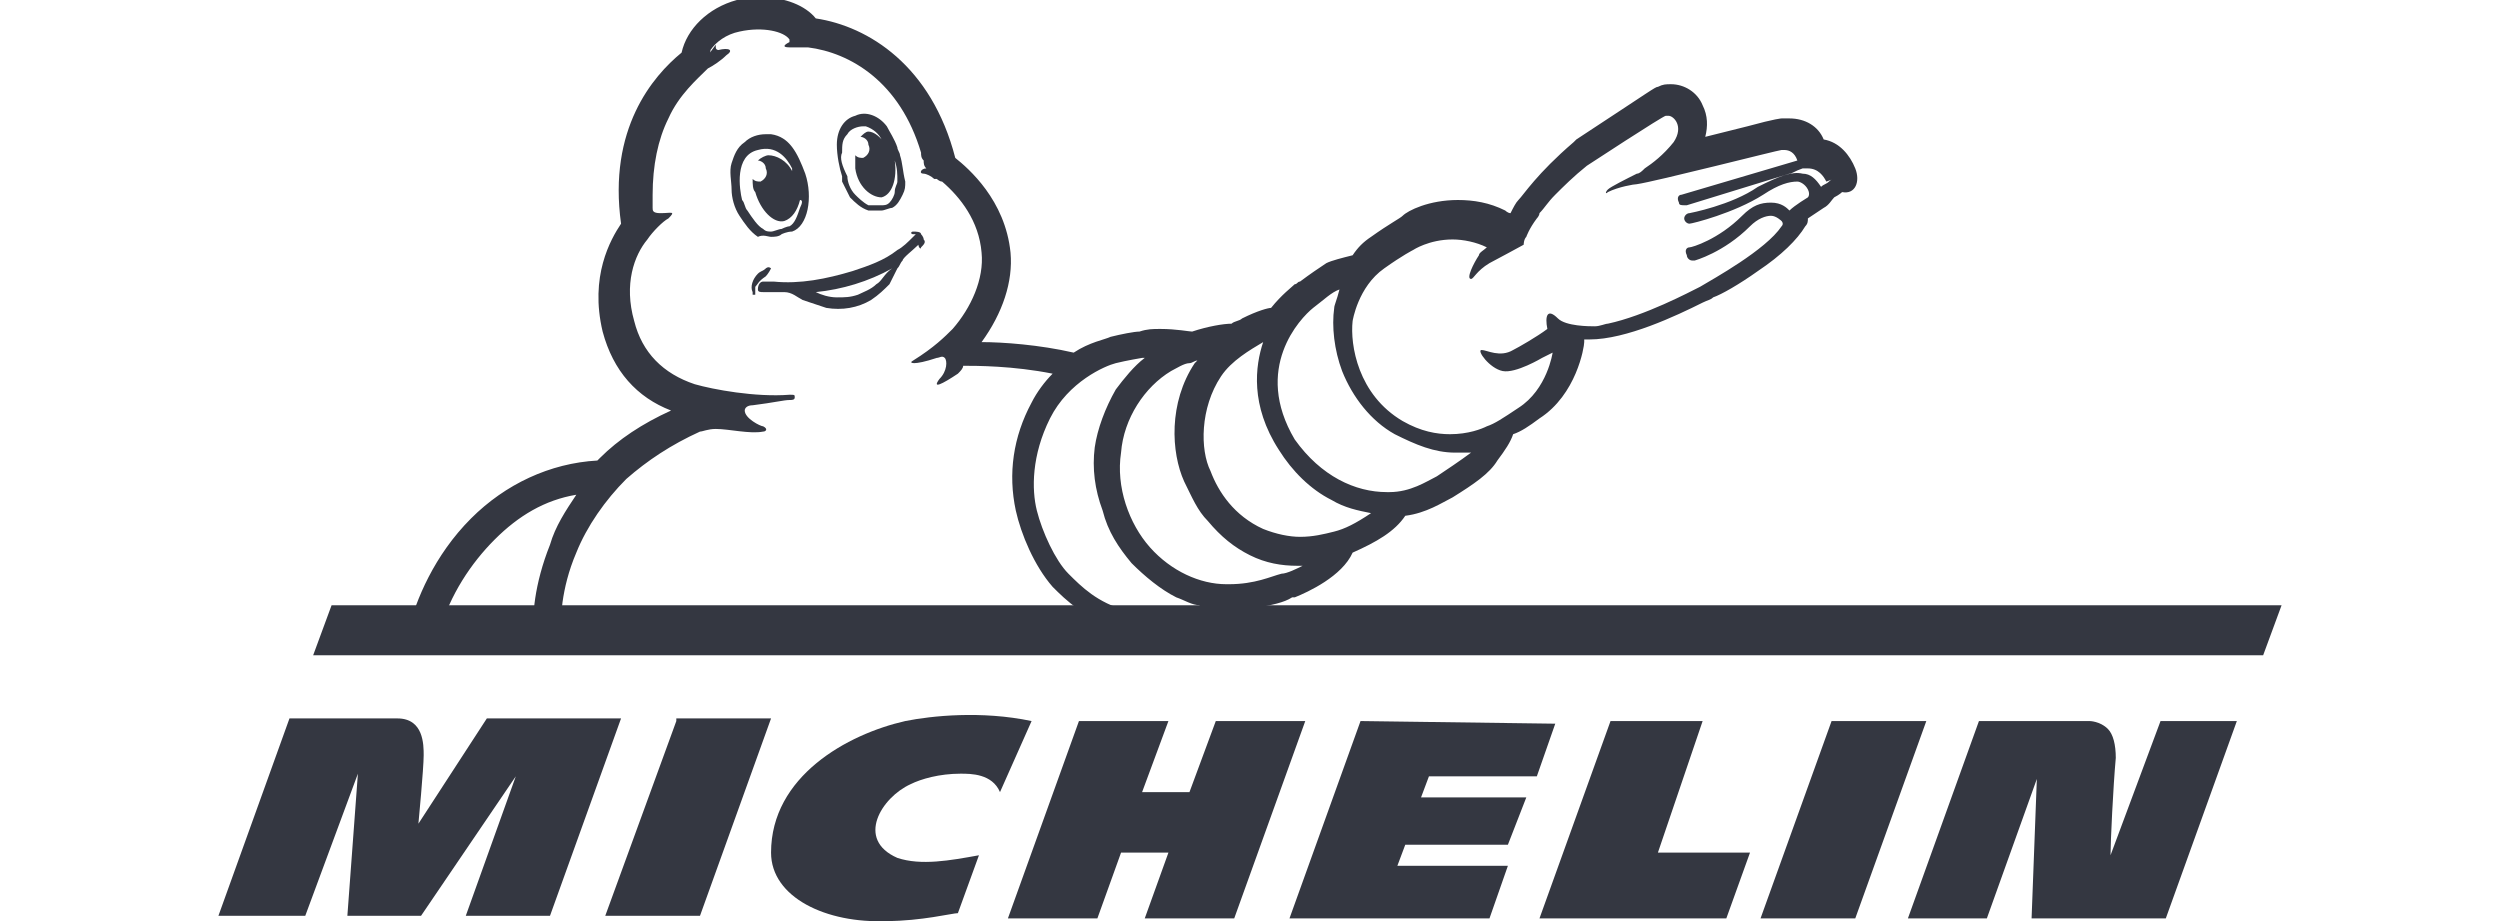 <?xml version="1.0" encoding="utf-8"?>
<!-- Generator: Adobe Illustrator 26.0.1, SVG Export Plug-In . SVG Version: 6.00 Build 0)  -->
<svg version="1.1" id="Layer_1" xmlns="http://www.w3.org/2000/svg" xmlns:xlink="http://www.w3.org/1999/xlink" x="0px" y="0px"
	 viewBox="0 0 95 35" style="enable-background:new 0 0 95 35;" xml:space="preserve">
<style type="text/css">
	.st0{fill:#343741;}
</style>
<g>
	<path class="st0" d="M36.4,34.7c-0.2,0-1.4,0.3-2.7,0.3c-2.3,0.1-4.4-0.9-4.4-2.6c0-2.9,2.9-4.5,5.1-5c1-0.2,2.9-0.4,4.8,0L38,30.1
		c-0.3-0.7-1.1-0.7-1.5-0.7c-0.8,0-1.5,0.2-1.9,0.4c-1.1,0.5-2.1,2.1-0.5,2.8c0.9,0.3,2,0.1,3.1-0.1L36.4,34.7z"/>
	<path class="st0" d="M82.1,27.4l-1.9,5.1c0-0.5,0.1-2.6,0.2-3.7c0-0.5-0.1-0.9-0.3-1.1c-0.3-0.3-0.7-0.3-0.7-0.3h-4.2l-2.7,7.5h3
		l1.9-5.3l-0.2,5.3h5.1l2.7-7.5L82.1,27.4z"/>
	<path class="st0" d="M64.7,27.4h-3.5l-2.7,7.5h7.1l0.9-2.5h-3.5L64.7,27.4z"/>
	<path class="st0" d="M51.7,27.4l-2.7,7.5h7.6l0.7-2h-4.2l0.3-0.8h3.9l0.7-1.8H54l0.3-0.8h4.1l0.7-2L51.7,27.4z"/>
	<path class="st0" d="M46.2,27.4l-1,2.7h-1.8l1-2.7h-3.4l-2.7,7.5h3.4l0.9-2.5h1.8l-0.9,2.5h3.4l2.7-7.5L46.2,27.4z"/>
	<path class="st0" d="M25.7,27.4L23,34.8h3.6l2.7-7.5H25.7z"/>
	<path class="st0" d="M20.9,34.8l2.7-7.5h-5.1l-2.6,4c0,0,0.2-2.1,0.2-2.6c0-0.4,0-1.4-1-1.4H11l-2.7,7.5h3.3l2-5.4l-0.4,5.4H16
		l3.6-5.3l-1.9,5.3H20.9z"/>
	<path class="st0" d="M69.6,27.4l-2.7,7.5h3.6l2.7-7.5H69.6z"/>
</g>
<path class="st0" d="M70.5,6.4L70.5,6.4c-0.2-0.5-0.6-1-1.2-1.1c-0.2-0.5-0.7-0.8-1.3-0.8c-0.1,0-0.2,0-0.3,0c0,0-0.2,0-1.3,0.3
	l-1.6,0.4c0.1-0.4,0.1-0.8-0.1-1.2c-0.2-0.5-0.7-0.8-1.2-0.8c-0.2,0-0.3,0-0.5,0.1l0,0c-0.1,0-0.2,0.1-3.1,2c0,0-0.1,0.1-0.1,0.1
	c-1.4,1.2-1.9,2-2.1,2.2c-0.1,0.1-0.2,0.3-0.3,0.5c-0.1,0-0.2-0.1-0.2-0.1c-0.6-0.3-1.2-0.4-1.8-0.4c-1.1,0-1.9,0.4-2.1,0.6
	c-0.1,0.1-0.5,0.3-1.2,0.8c-0.3,0.2-0.5,0.4-0.7,0.7c-0.4,0.1-0.8,0.2-1,0.3c-0.3,0.2-0.6,0.4-1,0.7l0,0c-0.1,0-0.1,0.1-0.2,0.1
	c-0.1,0.1-0.5,0.4-0.9,0.9l0,0c-0.1,0-0.5,0.1-1.1,0.4c-0.1,0.1-0.3,0.1-0.4,0.2c-0.3,0-0.9,0.1-1.5,0.3l0,0c-0.1,0-0.6-0.1-1.2-0.1
	c-0.3,0-0.5,0-0.8,0.1c-0.2,0-0.7,0.1-1.1,0.2c-0.2,0.1-0.8,0.2-1.4,0.6c-1.3-0.3-2.7-0.4-3.5-0.4c0.8-1.1,1.2-2.3,1.1-3.4
	c-0.2-2-1.6-3.2-2.1-3.6c-0.9-3.5-3.3-5-5.3-5.3c-0.4-0.5-1.2-0.8-2-0.8c-0.3,0-0.7,0-1,0.1c-1.1,0.3-1.9,1.1-2.1,2
	c-1.1,0.9-2.8,2.9-2.3,6.5c-0.4,0.6-1.2,2-0.7,4.1c0.4,1.5,1.3,2.5,2.6,3c-1.1,0.5-2,1.1-2.7,1.8c0,0-0.1,0.1-0.1,0.1
	c-1.8,0.1-3.5,0.9-4.8,2.2c-1.4,1.4-2.1,3.1-2.4,4.3l0,0h1.2c0.4-1.4,1.2-2.6,2.1-3.5c0.9-0.9,1.9-1.5,3.1-1.7
	c-0.4,0.6-0.8,1.2-1,1.9c-0.6,1.5-0.7,2.8-0.6,3.4h1c0-0.5,0-1.7,0.6-3.1c0.4-1,1.1-2,1.9-2.8c0.8-0.7,1.7-1.3,2.8-1.8
	c0.1,0,0.3-0.1,0.6-0.1c0.5,0,1.3,0.2,1.8,0.1c0.1,0,0.2-0.1,0-0.2c-0.1,0-0.7-0.3-0.7-0.6c0,0,0,0,0,0c0-0.1,0.1-0.2,0.3-0.2
	c0.8-0.1,1.2-0.2,1.4-0.2c0.1,0,0.2,0,0.2-0.1c0-0.1,0-0.1-0.2-0.1c-1.3,0.1-2.9-0.2-3.6-0.4c-1.2-0.4-2-1.2-2.3-2.4
	c-0.4-1.4,0-2.5,0.5-3.1c0.2-0.3,0.6-0.7,0.8-0.8c0.3-0.3,0.1-0.2-0.3-0.2c-0.3,0-0.3-0.1-0.3-0.2c0-0.1,0-0.4,0-0.5
	c0-1.1,0.2-2.1,0.6-2.9c0.4-0.9,1.1-1.5,1.5-1.9c0.2-0.1,0.5-0.3,0.7-0.5c0.3-0.2,0.1-0.3-0.3-0.2c0,0-0.1,0-0.1-0.1c0,0,0,0,0-0.1
	C26.9,2.1,27,2,27,1.9c0.2-0.3,0.6-0.6,1.1-0.7C29,1,29.8,1.2,30,1.5c0,0,0,0.1,0,0.1c-0.2,0.1-0.3,0.2,0,0.2c0.1,0,0.3,0,0.7,0
	c0,0,0,0,0,0c1.6,0.2,3.5,1.3,4.3,4c0,0.1,0,0.2,0.1,0.3c0,0.1,0,0.2,0.1,0.3c-0.2,0-0.3,0.2-0.1,0.2c0.1,0,0.3,0.1,0.4,0.2
	c0,0,0,0,0,0c0,0,0,0,0,0l0.1,0c0,0,0.1,0.1,0.2,0.1c0.7,0.6,1.4,1.5,1.5,2.7c0.1,1-0.4,2.1-1.1,2.9c-0.3,0.3-0.7,0.7-1.5,1.2
	c-0.2,0.1,0,0.2,0.9-0.1c0.1,0,0.2-0.1,0.3,0c0.1,0.1,0.1,0.5-0.2,0.8c-0.3,0.4,0.1,0.2,0.7-0.2c0.1-0.1,0.2-0.2,0.2-0.3
	c0.5,0,1.9,0,3.4,0.3c-0.3,0.3-0.6,0.7-0.8,1.1c-0.7,1.3-0.9,2.7-0.6,4.1c0.2,0.9,0.7,2.1,1.4,2.9c0.5,0.5,1.2,1.2,2.6,1.6
	c0.4,0.1,0.9,0.2,1.4,0.2h1.5c0.2,0,0.6-0.1,1-0.3c0.5-0.2,0.9-0.4,1.2-0.7c0.6-0.1,1.1-0.2,1.4-0.4c0,0,0.1,0,0.1,0
	c0.5-0.2,1.8-0.8,2.2-1.7c0.9-0.4,1.6-0.8,2-1.4c0.8-0.1,1.4-0.5,1.8-0.7c0.8-0.5,1.4-0.9,1.7-1.4c0.3-0.4,0.5-0.7,0.6-1
	c0.3-0.1,0.6-0.3,1-0.6c1.4-0.9,1.7-2.7,1.7-2.9c0,0,0-0.1,0-0.1c0.1,0,0.1,0,0.2,0c1.4,0,3.3-0.9,4.3-1.4l0,0
	c0.2-0.1,0.3-0.1,0.4-0.2c0.3-0.1,1-0.5,1.7-1c0.9-0.6,1.5-1.2,1.8-1.7c0.1-0.1,0.1-0.2,0.1-0.3l0.6-0.4c0.2-0.1,0.3-0.3,0.4-0.4
	c0.2-0.1,0.3-0.2,0.3-0.2C70.5,7.4,70.7,6.9,70.5,6.4z M45.2,23.2c-0.1,0-0.7,0.1-1.3,0.1c-0.4,0-0.7,0-1.1-0.1
	c-1.1-0.3-1.7-0.9-2.2-1.4c-0.5-0.5-1-1.6-1.2-2.4c-0.2-0.8-0.2-2.1,0.5-3.5c0.7-1.4,2.1-2,2.5-2.1c0.4-0.1,1-0.2,1-0.2
	c0,0,0.1,0,0.1,0c-0.4,0.3-0.8,0.8-1.1,1.2c-0.4,0.7-0.7,1.5-0.8,2.2c-0.1,0.8,0,1.6,0.3,2.4c0.2,0.8,0.6,1.4,1.1,2
	c0.5,0.5,1.1,1,1.7,1.3c0.3,0.1,0.6,0.3,0.9,0.3C45.5,23.1,45.3,23.2,45.2,23.2z M48.7,21.8c-0.4,0.1-1,0.4-2,0.4h-0.1
	c-1,0-2.1-0.5-2.9-1.4c-0.8-0.9-1.3-2.3-1.1-3.6c0.1-1.3,0.9-2.5,1.9-3.1c0.2-0.1,0.5-0.3,0.7-0.3c0.1,0,0.2-0.1,0.3-0.1
	c0,0,0,0-0.1,0.1c-1,1.5-0.9,3.4-0.4,4.5c0.3,0.6,0.5,1.1,0.9,1.5c0.5,0.6,1,1,1.6,1.3c0.6,0.3,1.2,0.4,1.8,0.4c0.1,0,0.1,0,0.2,0
	C49.3,21.6,48.9,21.8,48.7,21.8z M50.7,20.2c-0.4,0.1-0.8,0.2-1.3,0.2c-0.4,0-0.9-0.1-1.4-0.3c-1.1-0.5-1.7-1.4-2-2.2
	c-0.4-0.8-0.4-2.4,0.4-3.6c0.4-0.6,1.1-1,1.6-1.3c-0.3,0.9-0.5,2.4,0.6,4.1l0,0l0,0c0.5,0.8,1.2,1.5,2,1.9c0.5,0.3,1,0.4,1.5,0.5
	C51.5,19.9,51.1,20.1,50.7,20.2z M54.6,18.1c-0.4,0.2-1,0.6-1.8,0.6c0,0-0.1,0-0.1,0c-1.2,0-2.5-0.6-3.5-2c-1.6-2.7,0.2-4.6,0.7-5
	c0.4-0.3,0.7-0.6,1-0.7c-0.1,0.4-0.2,0.6-0.2,0.7c-0.1,0.7,0,1.6,0.3,2.4c0.4,1,1.1,1.9,2,2.4c0.8,0.4,1.5,0.7,2.3,0.7
	c0.2,0,0.4,0,0.6,0C55.5,17.5,54.9,17.9,54.6,18.1z M69.5,6.9c-0.1,0.1-0.2,0.1-0.3,0.2c0,0,0,0,0,0c-0.2-0.3-0.4-0.5-0.7-0.5
	c-0.4-0.1-0.9,0.1-1.7,0.5c-1,0.7-2.6,1-2.6,1c-0.1,0-0.2,0.1-0.2,0.2c0,0.1,0.1,0.2,0.2,0.2c0,0,0,0,0,0c0.1,0,1.7-0.4,2.8-1.1
	c0.6-0.4,1-0.5,1.3-0.5c0.1,0,0.3,0.1,0.4,0.3c0.1,0.2,0,0.3,0,0.3c0,0-0.5,0.3-0.7,0.5c-0.1-0.1-0.3-0.3-0.7-0.3
	c-0.4,0-0.7,0.1-1.1,0.5c-0.9,0.9-1.9,1.2-2,1.2c-0.1,0-0.2,0.1-0.1,0.3c0,0.1,0.1,0.2,0.2,0.2c0,0,0,0,0.1,0c0,0,1.1-0.3,2.1-1.3
	c0.3-0.3,0.6-0.4,0.8-0.4c0.2,0,0.4,0.2,0.4,0.2c0,0,0.1,0.1,0,0.2c-0.6,0.9-2.6,2-3.1,2.3c-0.4,0.2-2.1,1.1-3.5,1.4
	c-0.1,0-0.3,0.1-0.5,0.1c0,0,0,0,0,0c-0.2,0-1.1,0-1.4-0.3c-0.4-0.4-0.5-0.1-0.4,0.4c-0.4,0.3-1.1,0.7-1.3,0.8c-0.5,0.3-1,0-1.2,0
	c-0.2,0,0.3,0.7,0.8,0.8c0.5,0.1,1.5-0.5,1.5-0.5l0.4-0.2v0c0,0-0.2,1.4-1.3,2.1c-0.6,0.4-0.9,0.6-1.2,0.7c-0.2,0.1-0.7,0.3-1.4,0.3
	c-0.5,0-1.1-0.1-1.8-0.5c-1.7-1-2-2.9-1.9-3.8c0,0,0.2-1.3,1.2-2c0.7-0.5,1.1-0.7,1.1-0.7s0.6-0.4,1.5-0.4c0.4,0,0.9,0.1,1.3,0.3
	c-0.1,0.1-0.3,0.2-0.3,0.3c-0.2,0.3-0.5,0.9-0.3,0.9c0.1,0,0.2-0.3,0.7-0.6c0.2-0.1,1.3-0.7,1.3-0.7s0-0.2,0.1-0.3
	c0,0,0.1-0.3,0.4-0.7c0,0,0.1-0.1,0.1-0.2c0.2-0.2,0.3-0.4,0.6-0.7c0.3-0.3,0.7-0.7,1.2-1.1c0,0,2.9-1.9,3-1.9c0,0,0.1,0,0.1,0
	c0.2,0,0.6,0.4,0.2,1c-0.4,0.5-0.8,0.8-1.1,1c-0.1,0.1-0.2,0.2-0.3,0.2c-0.4,0.2-1,0.5-1.1,0.6c-0.1,0.1-0.1,0.2,0,0.1
	c0.4-0.2,1-0.3,1.1-0.3c0.7-0.1,5.4-1.3,5.5-1.3c0,0,0.1,0,0.1,0c0.2,0,0.4,0.1,0.5,0.4c0,0,0,0,0,0l-4.4,1.3
	c-0.1,0-0.2,0.1-0.1,0.3c0,0.1,0.1,0.1,0.2,0.1c0,0,0.1,0,0.1,0l3.9-1.2c0.1,0,0.2-0.1,0.5-0.2l0,0c0.1,0,0.2,0,0.2,0
	c0.4,0,0.6,0.3,0.7,0.5C69.7,6.8,69.6,6.8,69.5,6.9z"/>
<path class="st0" d="M34.2,5.9c0-0.1-0.1-0.2-0.1-0.3c-0.1-0.3-0.3-0.6-0.4-0.8c-0.3-0.4-0.8-0.6-1.2-0.4c-0.4,0.1-0.7,0.5-0.7,1.1
	c0,0.4,0.1,0.9,0.2,1.2h0c0,0,0,0,0,0l0,0l0,0c0,0,0,0.1,0,0.1c0,0.1,0,0.1,0,0.1l0,0c0.1,0.2,0.2,0.4,0.3,0.6
	c0.2,0.2,0.4,0.4,0.7,0.5l0,0l0,0c0,0,0,0,0,0c0,0,0,0,0,0c0,0,0,0,0,0c0.1,0,0.1,0,0.2,0c0.1,0,0.2,0,0.3,0l0,0
	c0.1,0,0.3-0.1,0.4-0.1c0.2-0.1,0.3-0.3,0.4-0.5c0.1-0.2,0.1-0.3,0.1-0.5C34.3,6.5,34.3,6.2,34.2,5.9z M34,7.3
	c0,0.1-0.1,0.3-0.2,0.4c-0.1,0.1-0.2,0.1-0.3,0.1c-0.1,0-0.2,0-0.3,0c-0.1,0-0.1,0-0.2,0h0c0,0,0,0,0,0c0,0,0,0,0,0h0
	c-0.2-0.1-0.4-0.3-0.5-0.4c-0.2-0.2-0.3-0.5-0.3-0.7C32,6.3,31.9,6,32,5.8c0-0.3,0-0.5,0.2-0.7c0.1-0.2,0.4-0.3,0.6-0.3
	c0,0,0.1,0,0.1,0c0.3,0.1,0.5,0.3,0.6,0.5c0.1,0.1,0.1,0.2,0.2,0.3C33.5,5.2,33.2,5,33,5c-0.1,0-0.2,0.1-0.3,0.2
	c0.1,0,0.3,0.1,0.3,0.3c0.1,0.2,0,0.4-0.2,0.5c-0.1,0-0.2,0-0.3-0.1c0,0.2,0,0.3,0,0.5c0.1,0.7,0.6,1.1,1,1.1
	c0.4-0.1,0.6-0.7,0.5-1.4c0,0,0,0,0,0c0.1,0.3,0.1,0.5,0.1,0.8C34.1,7,34,7.1,34,7.3z"/>
<path class="st0" d="M32.9,7.8C32.9,7.8,33,7.8,32.9,7.8C33,7.8,32.9,7.8,32.9,7.8C32.9,7.8,32.9,7.8,32.9,7.8"/>
<path class="st0" d="M30.6,6.6c-0.3-0.8-0.6-1.4-1.3-1.5c-0.1,0-0.1,0-0.2,0c-0.3,0-0.6,0.1-0.8,0.3c-0.3,0.2-0.4,0.5-0.5,0.8
	c-0.1,0.3,0,0.7,0,1c0,0.3,0.1,0.7,0.3,1c0.2,0.3,0.4,0.6,0.7,0.8C29,8.9,29.2,9,29.3,9c0.1,0,0.3,0,0.4-0.1c0,0,0.2-0.1,0.4-0.1
	C30.7,8.6,30.9,7.5,30.6,6.6z M30.4,7.9c-0.1,0.3-0.2,0.6-0.4,0.7c-0.1,0-0.3,0.1-0.3,0.1l0,0c-0.1,0-0.3,0.1-0.4,0.1
	c-0.1,0-0.2,0-0.3-0.1c-0.2-0.1-0.4-0.4-0.6-0.7c-0.1-0.1-0.1-0.3-0.2-0.4c-0.1-0.4-0.3-1.7,0.6-1.9c0.7-0.2,1.1,0.3,1.3,0.7
	c0,0,0,0,0,0.1c-0.2-0.4-0.6-0.6-0.9-0.6c-0.1,0-0.3,0.1-0.4,0.2c0.1,0,0.3,0.1,0.3,0.3c0.1,0.2,0,0.4-0.2,0.5c-0.1,0-0.2,0-0.3-0.1
	c0,0.2,0,0.4,0.1,0.5c0.2,0.7,0.7,1.2,1.1,1.1c0.3-0.1,0.5-0.4,0.6-0.8C30.5,7.6,30.5,7.7,30.4,7.9z"/>
<path class="st0" d="M35.1,9.1c0-0.1-0.1-0.2-0.1-0.2c0-0.1-0.2-0.1-0.3-0.1c-0.1,0-0.1,0.1,0,0.1c0,0,0,0,0.1,0
	c0,0-0.1,0.1-0.1,0.1c-0.2,0.2-0.4,0.4-0.6,0.5c-0.5,0.4-1.1,0.6-1.7,0.8c-1,0.3-2,0.5-3,0.4c-0.1,0-0.2,0-0.3,0c0,0-0.1,0-0.1,0
	c-0.1,0-0.2,0.1-0.2,0.3c0,0.1,0.1,0.1,0.2,0.1c0.3,0,0.6,0,0.8,0c0.3,0,0.5,0.2,0.7,0.3c0.3,0.1,0.6,0.2,0.9,0.3
	c0.6,0.1,1.2,0,1.7-0.3c0.3-0.2,0.5-0.4,0.7-0.6c0.1-0.2,0.2-0.4,0.3-0.6c0.1-0.1,0.1-0.2,0.2-0.3c0-0.1,0.4-0.4,0.6-0.6
	c0,0.1,0.1,0.2,0.1,0.1C35.1,9.3,35.2,9.2,35.1,9.1z M33.3,10.8c-0.2,0.2-0.5,0.3-0.7,0.4c-0.3,0.1-0.5,0.1-0.8,0.1
	c-0.3,0-0.6-0.1-0.8-0.2c1-0.1,2-0.4,2.9-0.9C33.6,10.4,33.5,10.7,33.3,10.8z"/>
<path class="st0" d="M29.1,10.5c-0.3,0.2-0.3,0.3-0.4,0.4c0,0.1,0,0.2,0,0.2c0,0,0,0.1,0,0.1h0c0,0,0,0,0,0c0,0-0.1,0-0.1,0
	c0,0,0,0,0-0.1c-0.1-0.2,0-0.5,0.2-0.7c0.1-0.1,0.2-0.1,0.3-0.2c0,0,0.1-0.1,0.2,0C29.2,10.4,29.1,10.5,29.1,10.5"/>
<path class="st0" d="M12.6,23l-0.7,1.9H86l0.7-1.9H12.6z"/>
</svg>
